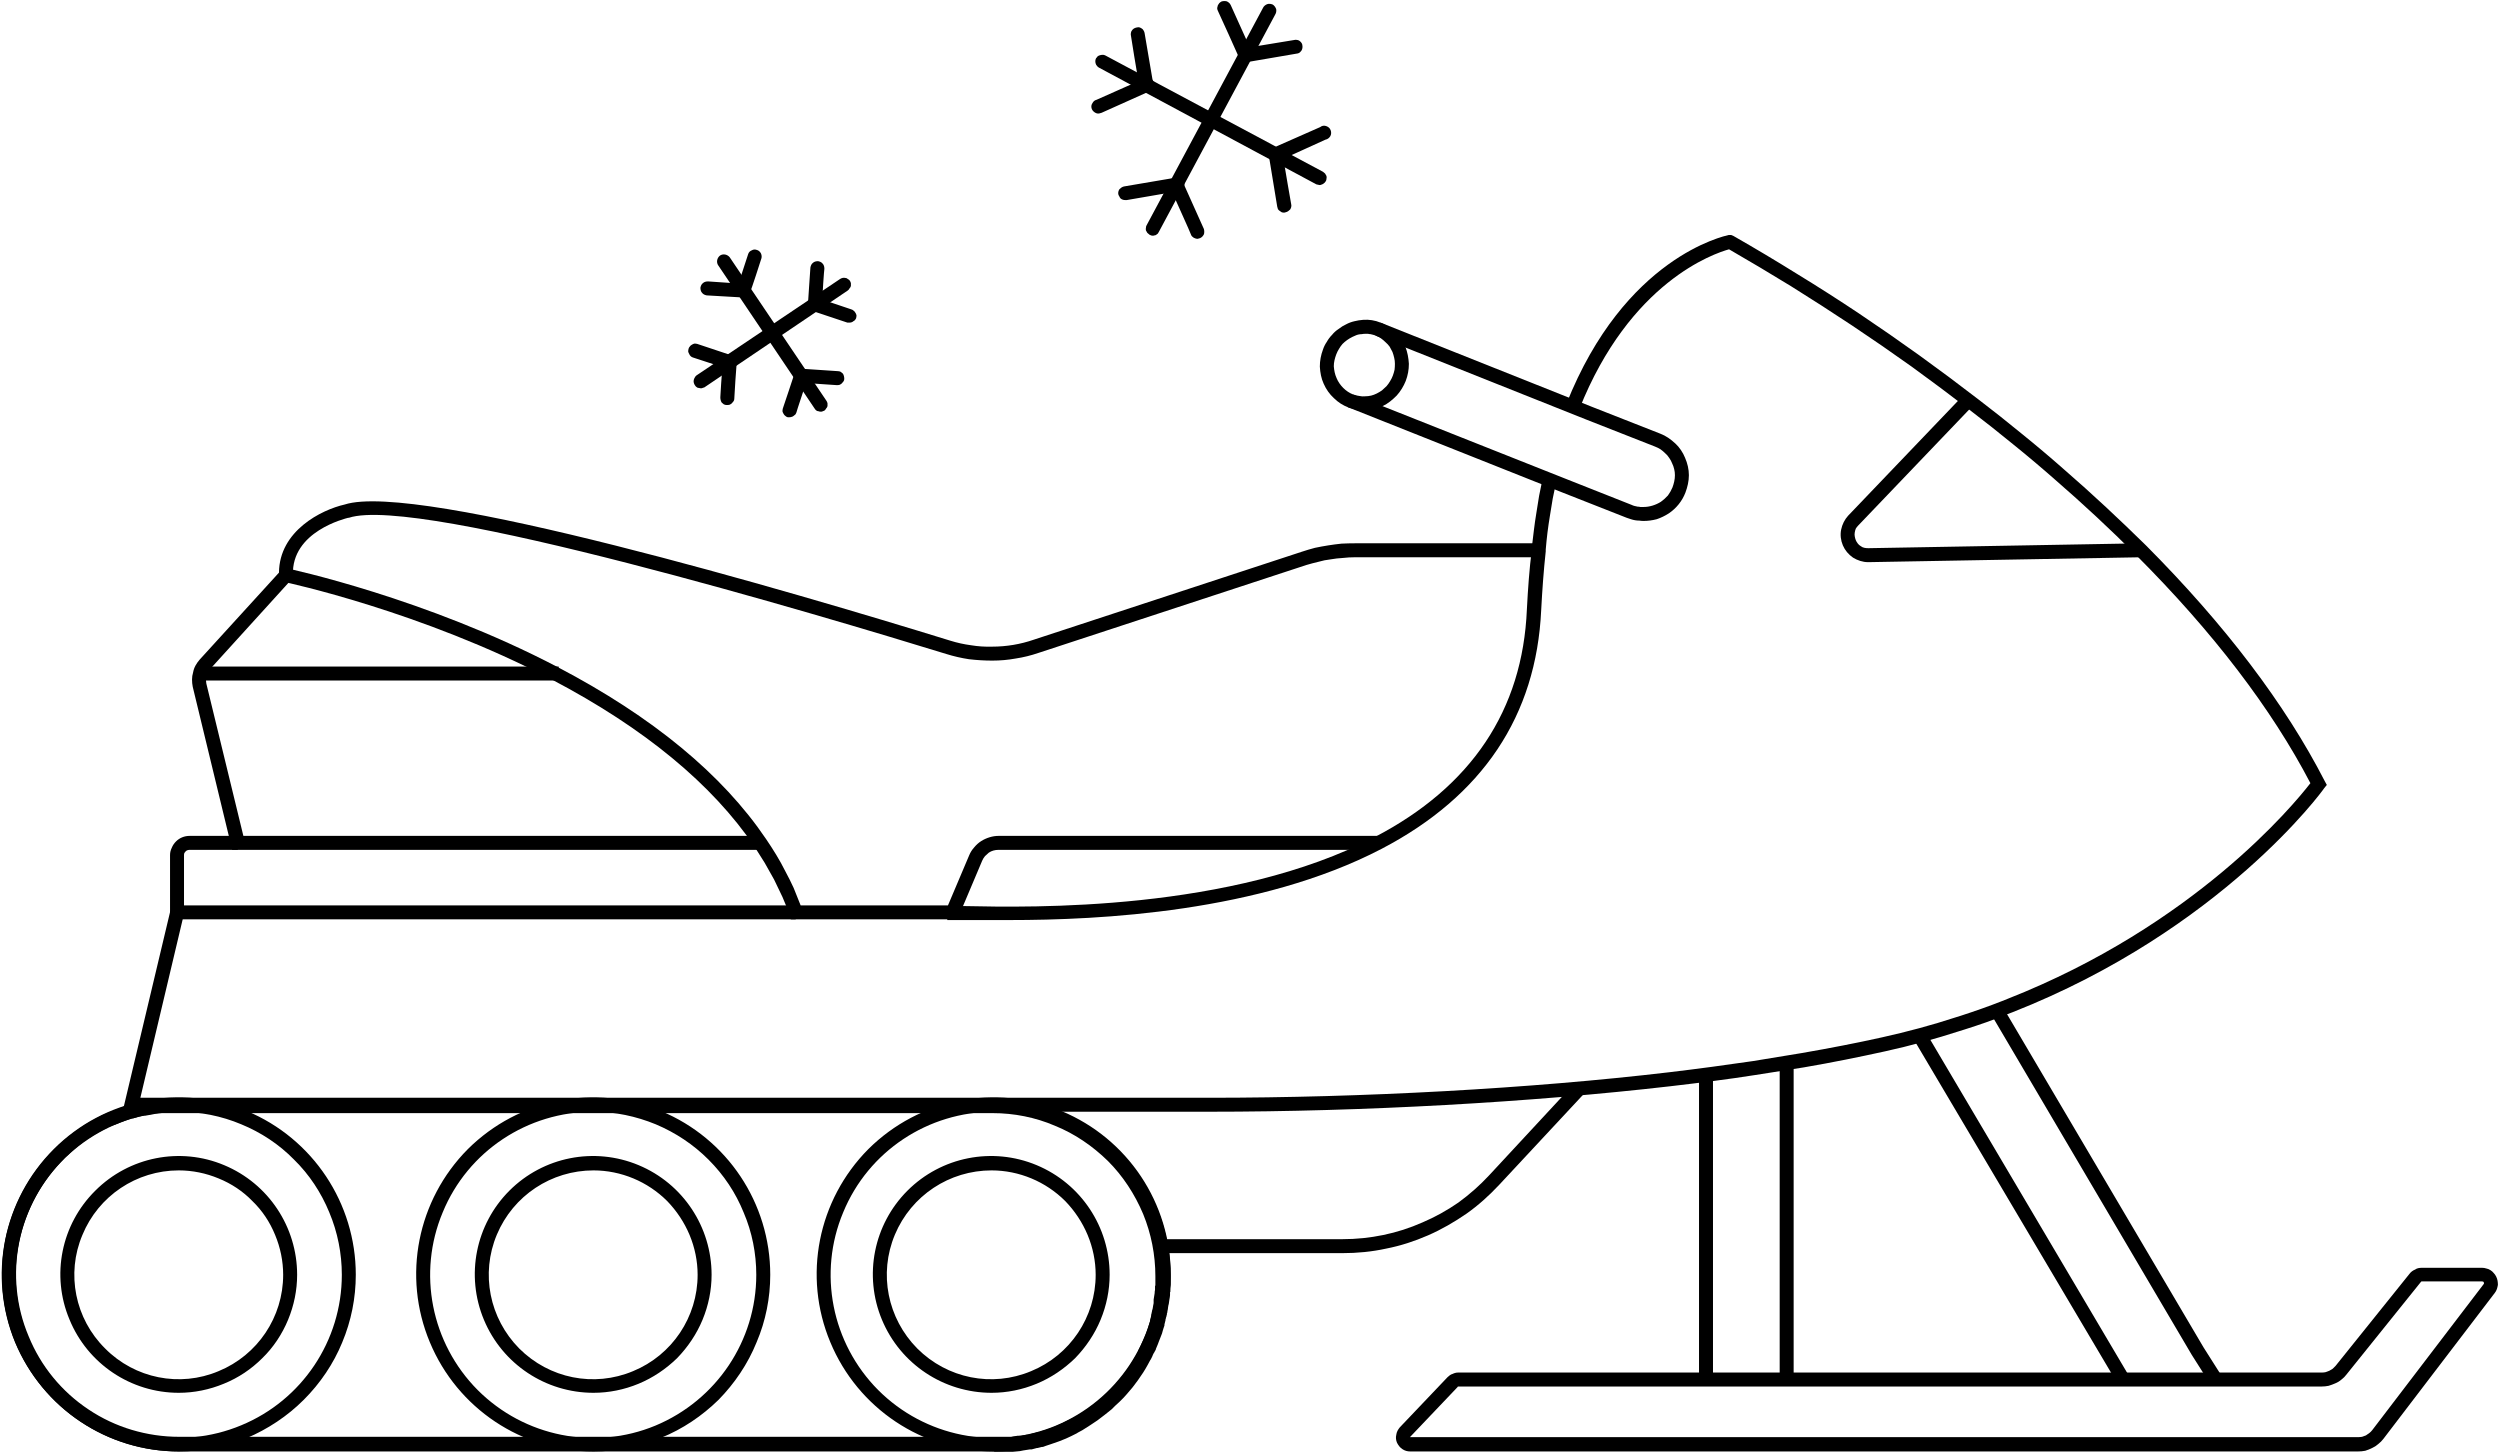 <svg version="1.2" xmlns="http://www.w3.org/2000/svg" viewBox="0 0 716 416" width="716" height="416">
	<title>snowmobile-ic-svg</title>
	<style>
		.s0 { fill: #000000 } 
	</style>
	<g id="Layer_2">
		<path id="Layer" class="s0" d="m346.4 318.4h-311.3l13.7-57.6 3.9 0.9-12.5 52.7h306.2c43.8 0 91.8-2.6 131.6-7.3 8.4-1 16.5-2.1 24-3.2l14-2.3c8.1-1.4 15.8-2.9 23-4.5 7.2-1.6 14.3-3.5 21-5.7l1.6-0.5c4-1.3 8-2.7 11.8-4.2l1.5-0.6c53.6-21.1 82-55.6 86.8-61.8-11.1-21.3-27.9-43.3-49.9-65.3q-5.6-5.6-11.4-11-5.8-5.4-11.8-10.6-5.9-5.2-12.1-10.2-6.1-5-12.4-9.8-8.2-6.3-16.6-12.4-8.4-6-17.1-11.8-8.6-5.7-17.4-11.2-8.8-5.4-17.8-10.6c-4.3 1.2-28.4 9.3-42.9 45.8l-3.7-1.5c16.7-42.1 45.3-48.1 46.5-48.4h0.7l0.7 0.3q9.1 5.2 18.1 10.8 9 5.5 17.7 11.3 8.8 5.9 17.3 12 8.6 6.2 16.9 12.6 6.3 4.8 12.5 9.9 6.2 5 12.2 10.3 6 5.2 11.9 10.7 5.8 5.4 11.5 11c22.7 22.8 39.9 45.5 51.2 67.5l0.6 1.1-0.8 1c-0.2 0.4-29.3 40.5-89.2 64.1l-1.6 0.6c-3.8 1.6-7.9 3-12 4.3l-1.6 0.5c-6.8 2.2-14 4.2-21.3 5.8-7.3 1.6-15.1 3.2-23.3 4.6l-14 2.2c-7.5 1.2-15.7 2.2-24.2 3.2-39.9 4.6-88 7.3-132 7.3z"/>
		<path id="Layer" class="s0" d="m289.2 263.5h-17.9v-4h5c18.9 0.4 76.4 1.6 117.5-19.8 27.6-14.4 42.3-36.3 43.5-65.2 0.3-5.8 0.7-11.5 1.4-17v-0.6q0.3-2.5 0.6-5 0.3-2.5 0.7-4.9 0.4-2.5 0.8-5 0.5-2.4 1-4.9l3.9 0.9q-0.5 2.4-1 4.8-0.4 2.4-0.8 4.9-0.4 2.4-0.7 4.8-0.3 2.5-0.5 4.9v0.5c-0.6 5.5-1 11.1-1.3 16.8-1.4 30.3-16.8 53.3-45.7 68.4-34.9 18.2-80.9 20.4-106.5 20.4z"/>
		<path id="Layer" class="s0" d="m217.7 243.4h-151.2l-11.3-46.7q-0.2-1-0.2-2.1 0-1 0.3-2 0.2-1.1 0.7-2 0.5-0.9 1.2-1.7l22.7-24.9c0.1-12 12.2-18 18.8-19.5 20.7-6.7 128.2 25 173.5 39q2.9 0.9 5.9 1.3 3 0.5 6.1 0.4 3 0 6-0.5 3-0.5 5.9-1.5l76.8-25.2q1.8-0.6 3.7-1.1 1.9-0.4 3.8-0.7 1.9-0.3 3.8-0.5 2-0.1 3.9-0.1h52.7v4h-52.7q-1.8 0-3.5 0.2-1.8 0.1-3.5 0.4-1.8 0.2-3.5 0.7-1.7 0.4-3.4 0.9l-76.8 25.2q-3.2 1.1-6.5 1.6-3.3 0.6-6.7 0.6-3.3 0-6.7-0.4-3.3-0.5-6.5-1.5c-35.1-10.8-151.2-45.6-171.1-39h-0.2c-0.7 0.2-16.3 3.9-15.8 16.4v0.8l-23.7 26.1q-0.4 0.4-0.6 0.9-0.3 0.5-0.4 1.1-0.2 0.5-0.2 1.1 0 0.5 0.1 1.1l10.6 43.6h148z"/>
		<path id="Layer" class="s0" d="m274.2 263.3h-47.7l-0.4-1.3q-0.9-2.6-2-5.1-1.2-2.5-2.4-5-1.3-2.4-2.7-4.8-1.4-2.3-2.9-4.6c-12.1-17.9-31.6-34-58.1-47.9-37.5-19.6-76.1-27.8-76.5-27.9l0.8-3.9c0.4 0.1 39.5 8.4 77.5 28.3 27.1 14.2 47.1 30.7 59.6 49.2q1.5 2.2 2.9 4.5 1.4 2.3 2.6 4.7 1.3 2.4 2.4 4.8 1 2.5 2 5h42.2l6.1-14.4q0.5-1.2 1.4-2.2 0.9-1.1 2-1.8 1.1-0.7 2.4-1.1 1.3-0.4 2.6-0.4h108.7v4h-108.7q-0.8 0-1.5 0.2-0.7 0.2-1.3 0.6-0.6 0.5-1.1 1-0.5 0.6-0.8 1.3z"/>
		<path id="Layer" class="s0" d="m227.9 263.3h-179.2v-18.4q0-1.1 0.5-2.1 0.4-1 1.2-1.8 0.8-0.8 1.8-1.2 1-0.4 2.1-0.4h13.8v4h-13.8q-0.3 0-0.6 0.1-0.3 0.1-0.5 0.3-0.2 0.2-0.4 0.5-0.1 0.3-0.1 0.6v14.4h175.2z"/>
		<path id="Layer" fill-rule="evenodd" class="s0" d="m51.2 415.7c-20.5 0-39-12.4-46.9-31.3-7.8-19-3.4-40.8 11.1-55.3 14.5-14.5 36.3-18.8 55.3-10.9 18.9 7.9 31.2 26.4 31.2 46.9 0 6.6-1.3 13.2-3.9 19.4-2.5 6.1-6.3 11.7-11 16.4-4.7 4.7-10.3 8.4-16.4 11-6.2 2.5-12.8 3.8-19.4 3.8zm0-97.3c-18.9 0-35.9 11.4-43.1 28.8-7.3 17.5-3.3 37.6 10.1 50.9 13.3 13.4 33.4 17.4 50.9 10.1 17.4-7.2 28.8-24.2 28.8-43.1 0-6.1-1.2-12.2-3.6-17.9-2.3-5.6-5.7-10.8-10.1-15.1-4.3-4.4-9.5-7.8-15.1-10.1-5.7-2.4-11.8-3.6-17.9-3.6z"/>
		<path id="Layer" fill-rule="evenodd" class="s0" d="m284.7 415.7c-20.5 0-39-12.3-46.9-31.3-7.9-18.9-3.6-40.7 10.9-55.3 14.6-14.5 36.4-18.8 55.3-10.9 19 7.9 31.3 26.4 31.3 46.9 0 6.6-1.3 13.2-3.9 19.3-2.5 6.2-6.3 11.8-10.9 16.5-4.7 4.6-10.3 8.4-16.5 10.9-6.1 2.6-12.7 3.9-19.3 3.9zm0-97.3c-18.9 0-36 11.3-43.2 28.8-7.3 17.4-3.3 37.5 10 50.9 13.4 13.4 33.5 17.4 50.9 10.2 17.5-7.3 28.9-24.3 28.9-43.2 0-6.1-1.2-12.2-3.5-17.8-2.4-5.7-5.8-10.9-10.1-15.2-4.4-4.3-9.5-7.8-15.2-10.1-5.6-2.4-11.7-3.6-17.8-3.6z"/>
		<path id="Layer" fill-rule="evenodd" class="s0" d="m170 415.7c-20.5 0-39-12.3-46.9-31.3-7.9-18.9-3.6-40.7 10.9-55.3 14.6-14.5 36.4-18.8 55.3-10.9 19 7.9 31.3 26.4 31.3 46.9 0 6.6-1.3 13.2-3.9 19.3-2.5 6.2-6.3 11.8-10.9 16.5-4.7 4.6-10.3 8.4-16.5 10.9-6.1 2.6-12.7 3.9-19.3 3.9zm0-97.3c-18.9 0-36 11.3-43.2 28.8-7.3 17.4-3.3 37.5 10 50.9 13.4 13.4 33.5 17.4 50.9 10.2 17.5-7.3 28.9-24.3 28.9-43.2 0-6.1-1.2-12.2-3.6-17.8-2.3-5.7-5.7-10.8-10.1-15.2-4.3-4.3-9.4-7.7-15.1-10.1-5.6-2.3-11.7-3.6-17.8-3.6z"/>
		<path id="Layer" fill-rule="evenodd" class="s0" d="m284.7 415.7h-233.4c-10 0-19.8-2.9-28.2-8.5-8.3-5.5-14.8-13.4-18.7-22.7-3.8-9.2-4.8-19.4-2.9-29.3 2-9.8 6.8-18.8 13.9-25.9l1.3-1.3 1-0.8q0.3-0.3 0.6-0.6 0.3-0.2 0.6-0.5 0.3-0.3 0.6-0.5 0.4-0.3 0.7-0.5l0.6-0.5 1.1-0.8 1.3-0.9 1.2-0.8 1.7-1 1.5-0.8 1.7-0.9 2.1-0.9 1.3-0.5 2.3-0.9 1.5-0.5 0.8-0.2h0.3l1.3-0.4 1.6-0.3h0.6l1.8-0.4h1l2.1-0.3h238.7c6.6 0 13.2 1.3 19.4 3.9 6.1 2.5 11.7 6.3 16.4 11 4.7 4.7 8.4 10.3 11 16.4 2.5 6.2 3.8 12.8 3.8 19.4v2.3c0 0.3-0.1 0.6-0.1 0.9v1q0 0.1-0.1 0.2 0 0.1 0 0.1 0 0.1 0 0.2 0 0.1 0 0.2v0.3l-0.3 2.1-0.2 1-0.3 1.9q0 0.1 0 0.1 0 0.1-0.1 0.1 0 0.1 0 0.2 0 0 0 0.1 0 0.2-0.1 0.4 0 0.2-0.1 0.4 0 0.1-0.1 0.3 0 0.2-0.1 0.4v0.2l-0.3 1.2v0.3l-0.3 0.9c-0.1 0.4-0.3 0.9-0.4 1.4l-0.9 2.3c-0.2 0.6-0.5 1.3-0.8 2q-0.1 0.2-0.1 0.4-0.1 0.1-0.2 0.3-0.1 0.2-0.2 0.4-0.1 0.1-0.2 0.3-0.1 0.2-0.2 0.4-0.1 0.3-0.2 0.5-0.1 0.2-0.2 0.4-0.1 0.2-0.2 0.4l-0.2 0.3-0.7 1.3q-0.6 1.1-1.3 2.2-0.7 1.1-1.5 2.2-0.7 1-1.5 2-0.8 1-1.7 2l-0.9 1-1.2 1.2-1.2 1.1-1 1q-1 0.8-2 1.6-1 0.8-2.1 1.6-1 0.7-2.1 1.4-1.1 0.7-2.2 1.4l-1.3 0.7-0.3 0.2-1.6 0.8-1.5 0.7-2 0.8-2.3 0.8-1.5 0.5-0.8 0.3h-0.3l-1.2 0.3h-0.2l-1.5 0.4h-0.5l-1.9 0.3-1 0.2-2.1 0.2h-5.2zm-246.5-95.4h-0.5l-1.4 0.5-2.1 0.8-1.2 0.5h-0.1l-0.5 0.2h-0.1l-1.3 0.5-3 1.6-1.5 0.9-1.1 0.7-1.2 0.8-1 0.8-0.6 0.4-2.3 2q-0.1 0.1-0.2 0.2-0.1 0.1-0.2 0.2-0.1 0.1-0.2 0.2-0.1 0.1-0.2 0.2-0.2 0.1-0.3 0.2-0.2 0.2-0.3 0.3-0.2 0.1-0.3 0.3-0.2 0.1-0.3 0.3c-6.5 6.5-11 14.8-12.8 23.9-1.8 9-0.9 18.4 2.7 26.9 3.5 8.6 9.5 15.9 17.2 21 7.6 5.1 16.7 7.8 25.9 7.8h238.3l1.8-0.3h1l1.7-0.3h0.4l1.4-0.4h0.2l1.3-0.4h0.4l0.4-0.2 1.4-0.4 2.2-0.8 1.8-0.8 1.3-0.6 1.3-0.7h0.2l1.5-0.8q1-0.6 2-1.2 1-0.7 2-1.4 0.9-0.7 1.9-1.4 0.9-0.7 1.8-1.5l1-0.9 2.1-2.1 0.9-1q0.8-0.9 1.5-1.8 0.8-0.9 1.5-1.9 0.6-1 1.3-2 0.6-1 1.2-2l0.9-1.5v-0.3l0.6-1.2 0.6-1.3 0.8-1.8c0.3-0.8 0.6-1.5 0.8-2.2l0.4-1.3c0.1-0.2 0.1-0.4 0.2-0.6v-0.3l0.3-1.3v-0.2l0.3-1.4c0-0.1 0.1-0.2 0.1-0.3l0.3-1.7v-1l0.3-1.9v-0.3c0-0.2 0.1-0.4 0.1-0.6v-0.9q0-0.1 0-0.2 0.1-0.1 0.1-0.2 0-0.2 0-0.3 0-0.1 0-0.2v-2.1c0-6.1-1.2-12.2-3.5-17.8-2.4-5.7-5.8-10.9-10.1-15.2-4.4-4.3-9.5-7.8-15.2-10.1-5.6-2.4-11.7-3.6-17.8-3.6h-237.9l-1.9 0.2-1 0.2-1.7 0.3h-0.4l-1.5 0.3-1.4 0.4z"/>
		<path id="Layer" fill-rule="evenodd" class="s0" d="m675.3 415.7h-271.4c-0.8 0-1.6-0.2-2.3-0.7-0.6-0.4-1.1-1-1.5-1.8-0.3-0.7-0.4-1.5-0.2-2.3 0.1-0.8 0.5-1.5 1-2.1l13.7-14.4q0.3-0.3 0.6-0.5 0.4-0.3 0.8-0.4 0.4-0.2 0.8-0.3 0.4-0.1 0.8-0.1h247.3q0.6 0 1.1-0.1 0.6-0.2 1.1-0.4 0.5-0.3 1-0.6 0.4-0.4 0.8-0.8l21.2-26.4q0.3-0.4 0.7-0.7 0.4-0.3 0.9-0.5 0.4-0.3 0.9-0.4 0.5-0.1 1-0.1h17.3q0.6 0 1.2 0.2 0.6 0.1 1.2 0.5 0.5 0.3 0.9 0.8 0.4 0.4 0.7 1 0.3 0.6 0.4 1.2 0.1 0.6 0.1 1.2-0.1 0.6-0.3 1.2-0.2 0.6-0.6 1.1l-31.9 41.8q-0.6 0.8-1.5 1.5-0.8 0.7-1.7 1.1-1 0.5-2 0.8-1 0.2-2.1 0.2zm-257.7-18.6q0 0 0 0-0.1 0-0.1 0 0 0 0 0.1 0 0 0 0l-13.7 14.4h271.5q0.6 0 1.2-0.1 0.6-0.2 1.1-0.4 0.5-0.3 1-0.7 0.4-0.3 0.8-0.8l31.9-41.8q0-0.1 0.1-0.1 0-0.1 0-0.2 0-0.1 0-0.2-0.1 0-0.1-0.1c0-0.1-0.2-0.2-0.4-0.2h-17.3c-0.1 0-0.2 0-0.3 0.2l-21.3 26.5q-0.6 0.8-1.4 1.4-0.8 0.7-1.8 1.1-0.9 0.4-1.9 0.7-1 0.2-2 0.2z"/>
		<path id="Layer" class="s0" d="m548.4 298.2l3.5-2 58.1 98.3-3.4 2z"/>
		<path id="Layer" class="s0" d="m632.9 396.2l-5.2-8.2-57.5-97.6 3.4-2 57.5 97.5 5.2 8.2-3.4 2.1z"/>
		<path id="Layer" class="s0" d="m486.6 306.5h4v88.6h-4z"/>
		<path id="Layer" class="s0" d="m509.7 304.4h4v90.8h-4z"/>
		<path id="Layer" fill-rule="evenodd" class="s0" d="m51.2 398.9c-13.7 0-26.1-8.3-31.3-21-5.3-12.6-2.4-27.2 7.4-36.9 9.7-9.7 24.3-12.6 36.9-7.3 12.7 5.3 20.9 17.7 20.9 31.4 0 4.4-0.9 8.8-2.6 12.9-1.7 4.1-4.2 7.9-7.4 11-3.1 3.1-6.8 5.6-11 7.3-4.1 1.7-8.5 2.6-12.9 2.6zm0-63.7c-12.1 0-23 7.3-27.6 18.5-4.7 11.1-2.1 24 6.5 32.5 8.5 8.6 21.4 11.2 32.5 6.5 11.2-4.6 18.5-15.5 18.5-27.6 0-3.9-0.8-7.8-2.3-11.4-1.5-3.7-3.7-7-6.5-9.7-2.7-2.8-6-5-9.7-6.5-3.6-1.5-7.5-2.3-11.4-2.3z"/>
		<path id="Layer" fill-rule="evenodd" class="s0" d="m170 398.9c-13.7 0-26.1-8.2-31.4-20.9-5.3-12.7-2.4-27.3 7.3-37 9.7-9.7 24.3-12.6 37-7.3 12.7 5.3 20.9 17.7 20.9 31.4 0 4.4-0.9 8.8-2.6 12.9-1.7 4.1-4.2 7.8-7.3 11-3.2 3.1-6.9 5.6-11 7.3-4.1 1.7-8.5 2.6-12.9 2.6zm0-63.7c-12.1 0-23 7.2-27.7 18.4-4.7 11.2-2.1 24 6.4 32.6 8.6 8.6 21.4 11.2 32.6 6.5 11.2-4.6 18.5-15.5 18.5-27.6 0-3.9-0.8-7.8-2.3-11.4-1.5-3.6-3.7-6.9-6.4-9.7-2.8-2.8-6.1-5-9.7-6.5-3.6-1.5-7.5-2.3-11.4-2.3z"/>
		<path id="Layer" fill-rule="evenodd" class="s0" d="m284 398.9c-13.7 0-26.1-8.2-31.4-20.9-5.3-12.7-2.4-27.3 7.3-37 9.7-9.7 24.3-12.6 37-7.3 12.7 5.3 20.9 17.7 20.9 31.4 0 4.4-0.9 8.8-2.6 12.9-1.7 4.1-4.2 7.8-7.3 11-3.2 3.1-6.9 5.6-11 7.3-4.1 1.7-8.5 2.6-12.9 2.6zm0-63.7c-12.1 0-23 7.2-27.7 18.4-4.7 11.2-2.1 24 6.4 32.6 8.6 8.6 21.4 11.2 32.6 6.5 11.2-4.6 18.5-15.5 18.5-27.6 0-3.9-0.8-7.8-2.3-11.4-1.5-3.6-3.7-6.9-6.4-9.7-2.8-2.8-6.1-5-9.7-6.5-3.6-1.5-7.5-2.3-11.4-2.3z"/>
		<path id="Layer" class="s0" d="m470.7 149.2q-0.6 0-1.2-0.1-0.6 0-1.2-0.1-0.6-0.1-1.2-0.3-0.6-0.2-1.2-0.4l-18.3-7.2-61.6-24.5 0.9-1.8 0.7-1.8 61.5 24.4 18.2 7.2q0.4 0.2 0.8 0.3 0.4 0.1 0.9 0.2 0.4 0 0.8 0.1 0.5 0 0.9 0 1.3 0 2.6-0.4 1.3-0.4 2.4-1.1 1.1-0.8 2-1.8 0.8-1.1 1.3-2.3 0.3-0.8 0.5-1.7 0.2-0.9 0.2-1.8 0-0.9-0.2-1.7-0.2-0.9-0.6-1.7-0.3-0.8-0.8-1.5-0.5-0.8-1.2-1.4-0.6-0.6-1.3-1.1-0.8-0.5-1.6-0.8l-19.6-7.7-60.5-24.1 1.5-3.7 60.5 24.1 19.6 7.7c1.6 0.6 3 1.6 4.3 2.8 1.2 1.1 2.2 2.6 2.8 4.1 0.7 1.6 1.1 3.3 1.1 5 0 1.7-0.4 3.4-1 5q-0.7 1.8-1.9 3.3-1.2 1.5-2.8 2.6-1.7 1.1-3.5 1.7-1.9 0.5-3.8 0.5z"/>
		<path id="Layer" fill-rule="evenodd" class="s0" d="m390.6 117.5q-0.6 0-1.1-0.1-0.6 0-1.1-0.1-0.6-0.1-1.1-0.3-0.6-0.1-1.1-0.3c-1.6-0.6-3-1.5-4.2-2.7-1.2-1.1-2.2-2.5-2.9-4.1-0.7-1.5-1-3.2-1.1-4.9 0-1.7 0.3-3.3 0.9-4.9q0.4-1.2 1.1-2.2 0.6-1.1 1.5-2 0.8-1 1.9-1.7 1-0.8 2.1-1.3 1.1-0.6 2.4-0.9 1.2-0.3 2.5-0.4 1.3-0.1 2.5 0.1 1.3 0.2 2.5 0.7 1.2 0.5 2.3 1.2 1 0.6 2 1.5 0.9 0.9 1.6 2 0.7 1 1.2 2.2c0.6 1.6 0.9 3.2 1 4.9 0 1.7-0.3 3.3-0.9 4.9-0.6 1.5-1.5 3-2.6 4.2-1.2 1.2-2.5 2.3-4 3q-0.6 0.3-1.3 0.5-0.7 0.2-1.3 0.4-0.7 0.1-1.4 0.2-0.7 0.1-1.4 0.1zm0.4-21.9q-0.5 0-1 0.1-0.4 0-0.9 0.1-0.5 0.1-0.9 0.3-0.5 0.2-0.9 0.4-0.8 0.4-1.5 0.9-0.7 0.5-1.3 1.1-0.6 0.7-1 1.4-0.5 0.8-0.8 1.6c-0.4 1.1-0.7 2.2-0.7 3.4 0.1 1.2 0.3 2.3 0.8 3.4 0.4 1 1.1 2 1.9 2.8 0.8 0.8 1.8 1.5 2.9 1.9q0.8 0.3 1.7 0.4 0.8 0.2 1.7 0.1 0.8 0 1.7-0.2 0.8-0.2 1.6-0.6 0.8-0.4 1.5-0.9 0.7-0.6 1.3-1.2 0.6-0.7 1-1.4 0.5-0.8 0.8-1.6 0.3-0.8 0.5-1.7 0.1-0.8 0.1-1.7 0-0.9-0.2-1.7-0.2-0.9-0.5-1.7-0.4-0.8-0.8-1.5-0.5-0.7-1.2-1.3-0.6-0.6-1.3-1.1-0.7-0.5-1.5-0.8-0.4-0.1-0.7-0.2-0.4-0.1-0.8-0.2-0.4 0-0.7-0.1-0.4 0-0.8 0z"/>
		<path id="Layer" class="s0" d="m57.2 190.9h102.8v4h-102.8z"/>
		<path id="Layer" class="s0" d="m535 161c-1.5 0-3-0.5-4.3-1.3-1.3-0.9-2.3-2.1-2.9-3.5-0.6-1.4-0.8-3-0.5-4.5 0.3-1.5 1-2.9 2-4l33-34.5 2.9 2.8-33 34.5q-0.4 0.4-0.7 0.9-0.2 0.5-0.3 1.1-0.1 0.6 0 1.1 0.1 0.6 0.3 1.1 0.2 0.5 0.6 1 0.3 0.4 0.8 0.7 0.5 0.4 1.1 0.5 0.5 0.1 1.1 0.1l78.1-1.4v4l-78 1.4z"/>
		<path id="Layer" class="s0" d="m384.5 358.9h-51.7v-4h51.7q5.9 0 11.7-1.2 5.8-1.2 11.2-3.6 5.4-2.3 10.3-5.7 4.8-3.5 8.8-7.8l24.3-26.2 3 2.7-24.4 26.2c-2.9 3.1-6 5.9-9.4 8.3-3.5 2.4-7.1 4.5-11 6.2-3.9 1.7-7.9 3-12 3.8-4.1 0.9-8.3 1.3-12.5 1.3z"/>
		<path id="Layer" class="s0" d="m377.9 53l-0.9-0.2-62.2-33.4q-0.4-0.2-0.6-0.5-0.3-0.3-0.4-0.7-0.1-0.3-0.1-0.7 0-0.4 0.2-0.8 0.2-0.3 0.5-0.6 0.3-0.2 0.7-0.3 0.4-0.1 0.8-0.1 0.3 0 0.7 0.2l62.3 33.3q0.3 0.2 0.6 0.5 0.2 0.3 0.4 0.7 0.1 0.4 0 0.8 0 0.4-0.2 0.7-0.1 0.2-0.3 0.4-0.2 0.2-0.5 0.4-0.2 0.1-0.5 0.2-0.2 0.1-0.5 0.1z"/>
		<path id="Layer" class="s0" d="m365.3 46.3q-0.3 0-0.6-0.1-0.2-0.1-0.5-0.3-0.2-0.1-0.4-0.3-0.2-0.2-0.3-0.5-0.2-0.4-0.2-0.8 0-0.4 0.2-0.7 0.1-0.4 0.4-0.7 0.2-0.3 0.6-0.5l13.6-6c0.5-0.4 1.1-0.5 1.7-0.3 0.6 0.2 1.1 0.6 1.3 1.2 0.2 0.5 0.2 1.2-0.1 1.7-0.3 0.5-0.8 0.9-1.4 1l-13.4 6.1z"/>
		<path id="Layer" class="s0" d="m367.8 60.9q-0.4 0-0.7-0.1-0.3-0.2-0.6-0.4-0.3-0.2-0.5-0.5-0.1-0.3-0.2-0.7c-0.2-1.1-2.3-14.1-2.4-14.6 0-0.5 0.1-1 0.4-1.3 0.3-0.4 0.8-0.7 1.2-0.7 0.5-0.1 1 0 1.4 0.2 0.4 0.3 0.8 0.6 0.9 1.1 0.8 4.7 2.3 13.7 2.5 14.6q0.1 0.4 0 0.8-0.1 0.4-0.3 0.7-0.3 0.3-0.6 0.5-0.3 0.2-0.7 0.3z"/>
		<path id="Layer" class="s0" d="m314.8 32.5c-0.5 0.1-1-0.1-1.4-0.4-0.4-0.3-0.7-0.7-0.8-1.2-0.1-0.5 0-1 0.3-1.4 0.2-0.4 0.6-0.8 1.1-0.9l13.5-6c0.5-0.3 1.1-0.4 1.7-0.3 0.5 0.2 1 0.6 1.2 1.1 0.3 0.6 0.3 1.2 0 1.7-0.2 0.6-0.7 1-1.3 1.1l-13.6 6.1z"/>
		<path id="Layer" class="s0" d="m328.3 26.4q-0.4 0-0.7-0.1-0.3-0.1-0.6-0.3-0.3-0.3-0.4-0.6-0.2-0.3-0.3-0.6c-0.8-4.7-2.3-13.7-2.4-14.6q-0.1-0.4 0-0.8 0-0.3 0.3-0.7 0.2-0.3 0.5-0.5 0.3-0.2 0.7-0.3 0.4-0.1 0.8-0.1 0.4 0.1 0.7 0.3 0.4 0.2 0.6 0.6 0.2 0.3 0.3 0.7l2.5 14.7q0 0.4-0.1 0.8-0.1 0.4-0.3 0.7-0.2 0.3-0.6 0.5-0.3 0.2-0.7 0.3z"/>
		<path id="Layer" class="s0" d="m330.2 67.5q-0.1 0-0.3 0-0.1 0-0.2-0.1-0.2 0-0.3-0.1-0.1 0-0.2-0.1-0.3-0.2-0.6-0.5-0.2-0.3-0.4-0.7-0.1-0.4 0-0.8 0-0.4 0.2-0.7l33.3-62.2c0.2-0.5 0.7-0.9 1.2-1.1 0.5-0.2 1.1-0.1 1.6 0.1 0.5 0.3 0.8 0.8 1 1.3 0.1 0.6 0 1.1-0.3 1.6l-33.3 62.2q-0.1 0.2-0.3 0.5-0.2 0.2-0.4 0.3-0.2 0.2-0.5 0.2-0.2 0.1-0.5 0.1z"/>
		<path id="Layer" class="s0" d="m343 68.4q-0.3 0-0.6-0.1-0.3-0.1-0.5-0.2-0.3-0.2-0.5-0.4-0.2-0.2-0.3-0.5c-0.3-0.9-4.1-9.2-6-13.5q-0.2-0.4-0.2-0.8 0-0.4 0.1-0.8 0.2-0.3 0.4-0.6 0.3-0.3 0.7-0.5 0.4-0.2 0.7-0.2 0.4 0 0.8 0.2 0.4 0.1 0.7 0.4 0.2 0.2 0.4 0.6l6.1 13.6q0.1 0.4 0.1 0.8 0 0.4-0.1 0.7-0.2 0.4-0.5 0.7-0.2 0.2-0.6 0.4z"/>
		<path id="Layer" class="s0" d="m322.3 57.3q-0.4 0-0.7-0.1-0.3-0.1-0.6-0.3-0.3-0.3-0.4-0.6-0.2-0.3-0.3-0.6-0.1-0.4 0-0.8 0.1-0.4 0.3-0.7 0.3-0.3 0.6-0.5 0.3-0.2 0.7-0.3l14.7-2.5c0.6-0.2 1.2-0.1 1.7 0.2 0.5 0.3 0.8 0.8 0.9 1.4 0.1 0.6-0.1 1.2-0.5 1.6-0.4 0.5-0.9 0.7-1.5 0.7l-14.5 2.5z"/>
		<path id="Layer" class="s0" d="m356.7 17.8q-0.3 0-0.6-0.1-0.2-0.1-0.5-0.2-0.2-0.2-0.4-0.4-0.2-0.2-0.3-0.5c-0.2-0.5-5.6-12.5-6.1-13.5q-0.2-0.4-0.2-0.8 0.1-0.4 0.2-0.8 0.2-0.3 0.4-0.6 0.3-0.3 0.7-0.5 0.4-0.1 0.8-0.1 0.4 0 0.7 0.1 0.4 0.2 0.7 0.5 0.2 0.2 0.4 0.6c0.4 0.8 4.1 9.2 6.1 13.5q0.2 0.4 0.2 0.7 0 0.4-0.2 0.8-0.1 0.4-0.4 0.7-0.2 0.2-0.6 0.4-0.1 0.1-0.2 0.1-0.1 0-0.2 0.1-0.1 0-0.3 0-0.1 0-0.2 0z"/>
		<path id="Layer" class="s0" d="m356.7 17.8q-0.4 0-0.7-0.1-0.3-0.1-0.6-0.4-0.2-0.2-0.4-0.5-0.2-0.3-0.2-0.7-0.1-0.4 0-0.8 0.1-0.4 0.3-0.7 0.3-0.3 0.6-0.5 0.3-0.2 0.7-0.3l14.6-2.4c0.5 0 1 0.1 1.3 0.4 0.4 0.3 0.7 0.8 0.7 1.2 0.1 0.5 0 1-0.2 1.4-0.3 0.4-0.6 0.8-1.1 0.9l-14.6 2.5z"/>
		<path id="Layer" class="s0" d="m200.6 111.2q-0.2 0-0.5-0.1-0.2 0-0.4-0.1-0.2-0.2-0.4-0.3-0.2-0.2-0.3-0.4-0.2-0.3-0.3-0.7-0.1-0.4 0-0.8 0.1-0.4 0.3-0.7 0.2-0.4 0.5-0.6l41.1-27.6q0.3-0.2 0.7-0.3 0.4-0.1 0.8 0 0.4 0 0.7 0.3 0.4 0.2 0.6 0.5 0.2 0.3 0.3 0.7 0 0.4 0 0.8-0.1 0.4-0.4 0.7-0.2 0.4-0.5 0.6l-41 27.7q-0.1 0.1-0.3 0.1-0.1 0.1-0.3 0.1-0.1 0.1-0.3 0.1-0.1 0-0.3 0z"/>
		<path id="Layer" class="s0" d="m233.4 89.1h-0.1q-0.4 0-0.8-0.2-0.3-0.1-0.6-0.4-0.3-0.3-0.4-0.7-0.1-0.4-0.1-0.8c0.1-1 0.6-9.6 0.7-10.4 0.1-0.5 0.3-1 0.7-1.3 0.4-0.4 1-0.5 1.5-0.5 0.5 0.1 1 0.3 1.3 0.7 0.4 0.4 0.5 1 0.5 1.5-0.1 0.5-0.5 6.4-0.7 10.3q0 0.4-0.2 0.7-0.2 0.3-0.5 0.6-0.2 0.2-0.6 0.4-0.3 0.1-0.7 0.1z"/>
		<path id="Layer" class="s0" d="m243.3 92.4h-0.6l-9.9-3.3q-0.4-0.1-0.7-0.4-0.3-0.2-0.5-0.6-0.2-0.3-0.2-0.7 0-0.4 0.1-0.8 0.1-0.4 0.4-0.7 0.3-0.3 0.6-0.4 0.3-0.2 0.7-0.3 0.4 0 0.8 0.1l9.8 3.3q0.4 0.1 0.7 0.4 0.3 0.2 0.5 0.6 0.2 0.3 0.3 0.7 0 0.4-0.1 0.8-0.1 0.3-0.3 0.5-0.2 0.3-0.5 0.4-0.2 0.2-0.5 0.3-0.3 0.1-0.6 0.1z"/>
		<path id="Layer" class="s0" d="m208.3 116h-0.2q-0.4 0-0.8-0.2-0.3-0.2-0.6-0.5-0.2-0.3-0.3-0.7-0.1-0.4-0.1-0.8c0-0.6 0.4-6.5 0.7-10.3q0-0.4 0.2-0.8 0.1-0.3 0.4-0.6 0.3-0.3 0.7-0.4 0.4-0.1 0.8-0.1 0.4 0 0.7 0.2 0.4 0.2 0.7 0.5 0.2 0.3 0.4 0.6 0.1 0.4 0.1 0.8c-0.1 1-0.7 9.6-0.7 10.5q0 0.4-0.2 0.7-0.2 0.3-0.5 0.6-0.2 0.2-0.6 0.4-0.3 0.1-0.7 0.1z"/>
		<path id="Layer" class="s0" d="m209 105.6h-0.7l-9.8-3.2q-0.4-0.1-0.7-0.4-0.3-0.3-0.4-0.6-0.2-0.3-0.3-0.7 0-0.4 0.1-0.8 0.1-0.4 0.4-0.7 0.2-0.3 0.6-0.5 0.3-0.2 0.7-0.3 0.4 0 0.8 0.1l9.9 3.3q0.4 0.1 0.7 0.4 0.3 0.3 0.4 0.6 0.2 0.3 0.3 0.7 0 0.4-0.1 0.8-0.1 0.3-0.3 0.5-0.2 0.3-0.4 0.5-0.3 0.1-0.6 0.2-0.3 0.1-0.6 0.1z"/>
		<path id="Layer" class="s0" d="m235 117.9q-0.3 0-0.5-0.1-0.2 0-0.5-0.1-0.2-0.2-0.4-0.3-0.2-0.2-0.3-0.4l-27.6-41c-0.3-0.4-0.4-1-0.3-1.5 0.1-0.5 0.4-1 0.8-1.3 0.4-0.3 1-0.4 1.5-0.3 0.5 0.1 1 0.4 1.3 0.8l27.7 41.1q0.2 0.3 0.3 0.7 0 0.4 0 0.8-0.1 0.4-0.4 0.7-0.2 0.4-0.5 0.6-0.1 0.1-0.3 0.1-0.1 0.1-0.2 0.1-0.2 0.1-0.3 0.1-0.2 0-0.3 0z"/>
		<path id="Layer" class="s0" d="m239.8 110.3h-0.2l-10.3-0.7c-0.5 0-1-0.3-1.4-0.7-0.3-0.4-0.5-0.9-0.5-1.4 0-0.5 0.3-1 0.7-1.4 0.4-0.3 0.9-0.5 1.4-0.5l10.5 0.7q0.4 0 0.8 0.2 0.3 0.2 0.6 0.5 0.2 0.3 0.3 0.7 0.1 0.4 0.1 0.8 0 0.4-0.2 0.7-0.2 0.3-0.5 0.6-0.2 0.2-0.6 0.4-0.3 0.1-0.7 0.1z"/>
		<path id="Layer" class="s0" d="m226.1 119.5h-0.5q-0.4-0.1-0.7-0.4-0.3-0.2-0.5-0.6-0.2-0.3-0.3-0.7 0-0.4 0.1-0.8c0.3-0.8 3-9 3.3-9.9q0.1-0.4 0.4-0.7 0.2-0.3 0.6-0.5 0.3-0.2 0.7-0.2 0.4 0 0.8 0.1 0.4 0.1 0.7 0.4 0.3 0.2 0.5 0.6 0.2 0.3 0.2 0.7 0 0.4-0.1 0.8c-1.2 3.7-3.1 9.3-3.2 9.8q-0.1 0.3-0.3 0.6-0.2 0.2-0.5 0.4-0.2 0.2-0.6 0.3-0.3 0.1-0.6 0.1z"/>
		<path id="Layer" class="s0" d="m213 85.2h-0.2l-10.4-0.6c-0.5-0.1-1-0.3-1.3-0.7-0.4-0.4-0.5-1-0.5-1.5 0.1-0.5 0.3-1 0.7-1.3 0.4-0.4 1-0.5 1.5-0.5l10.3 0.7q0.4 0 0.7 0.2 0.4 0.2 0.7 0.5 0.2 0.3 0.3 0.6 0.1 0.4 0.1 0.8 0 0.4-0.2 0.7-0.2 0.3-0.4 0.6-0.3 0.2-0.6 0.3-0.3 0.2-0.7 0.2z"/>
		<path id="Layer" class="s0" d="m212.9 85.2l-0.6-0.2q-0.4-0.1-0.7-0.4-0.3-0.2-0.4-0.6-0.2-0.3-0.2-0.7 0-0.4 0.1-0.8l3.2-9.8c0.2-0.5 0.5-0.8 1-1 0.5-0.3 1-0.3 1.5-0.1 0.4 0.1 0.8 0.4 1.1 0.9 0.2 0.4 0.3 0.9 0.2 1.4-0.2 0.7-2.9 9-3.3 9.9q-0.1 0.3-0.3 0.6-0.2 0.2-0.4 0.4-0.3 0.2-0.6 0.3-0.3 0.1-0.6 0.1z"/>
	</g>
</svg>